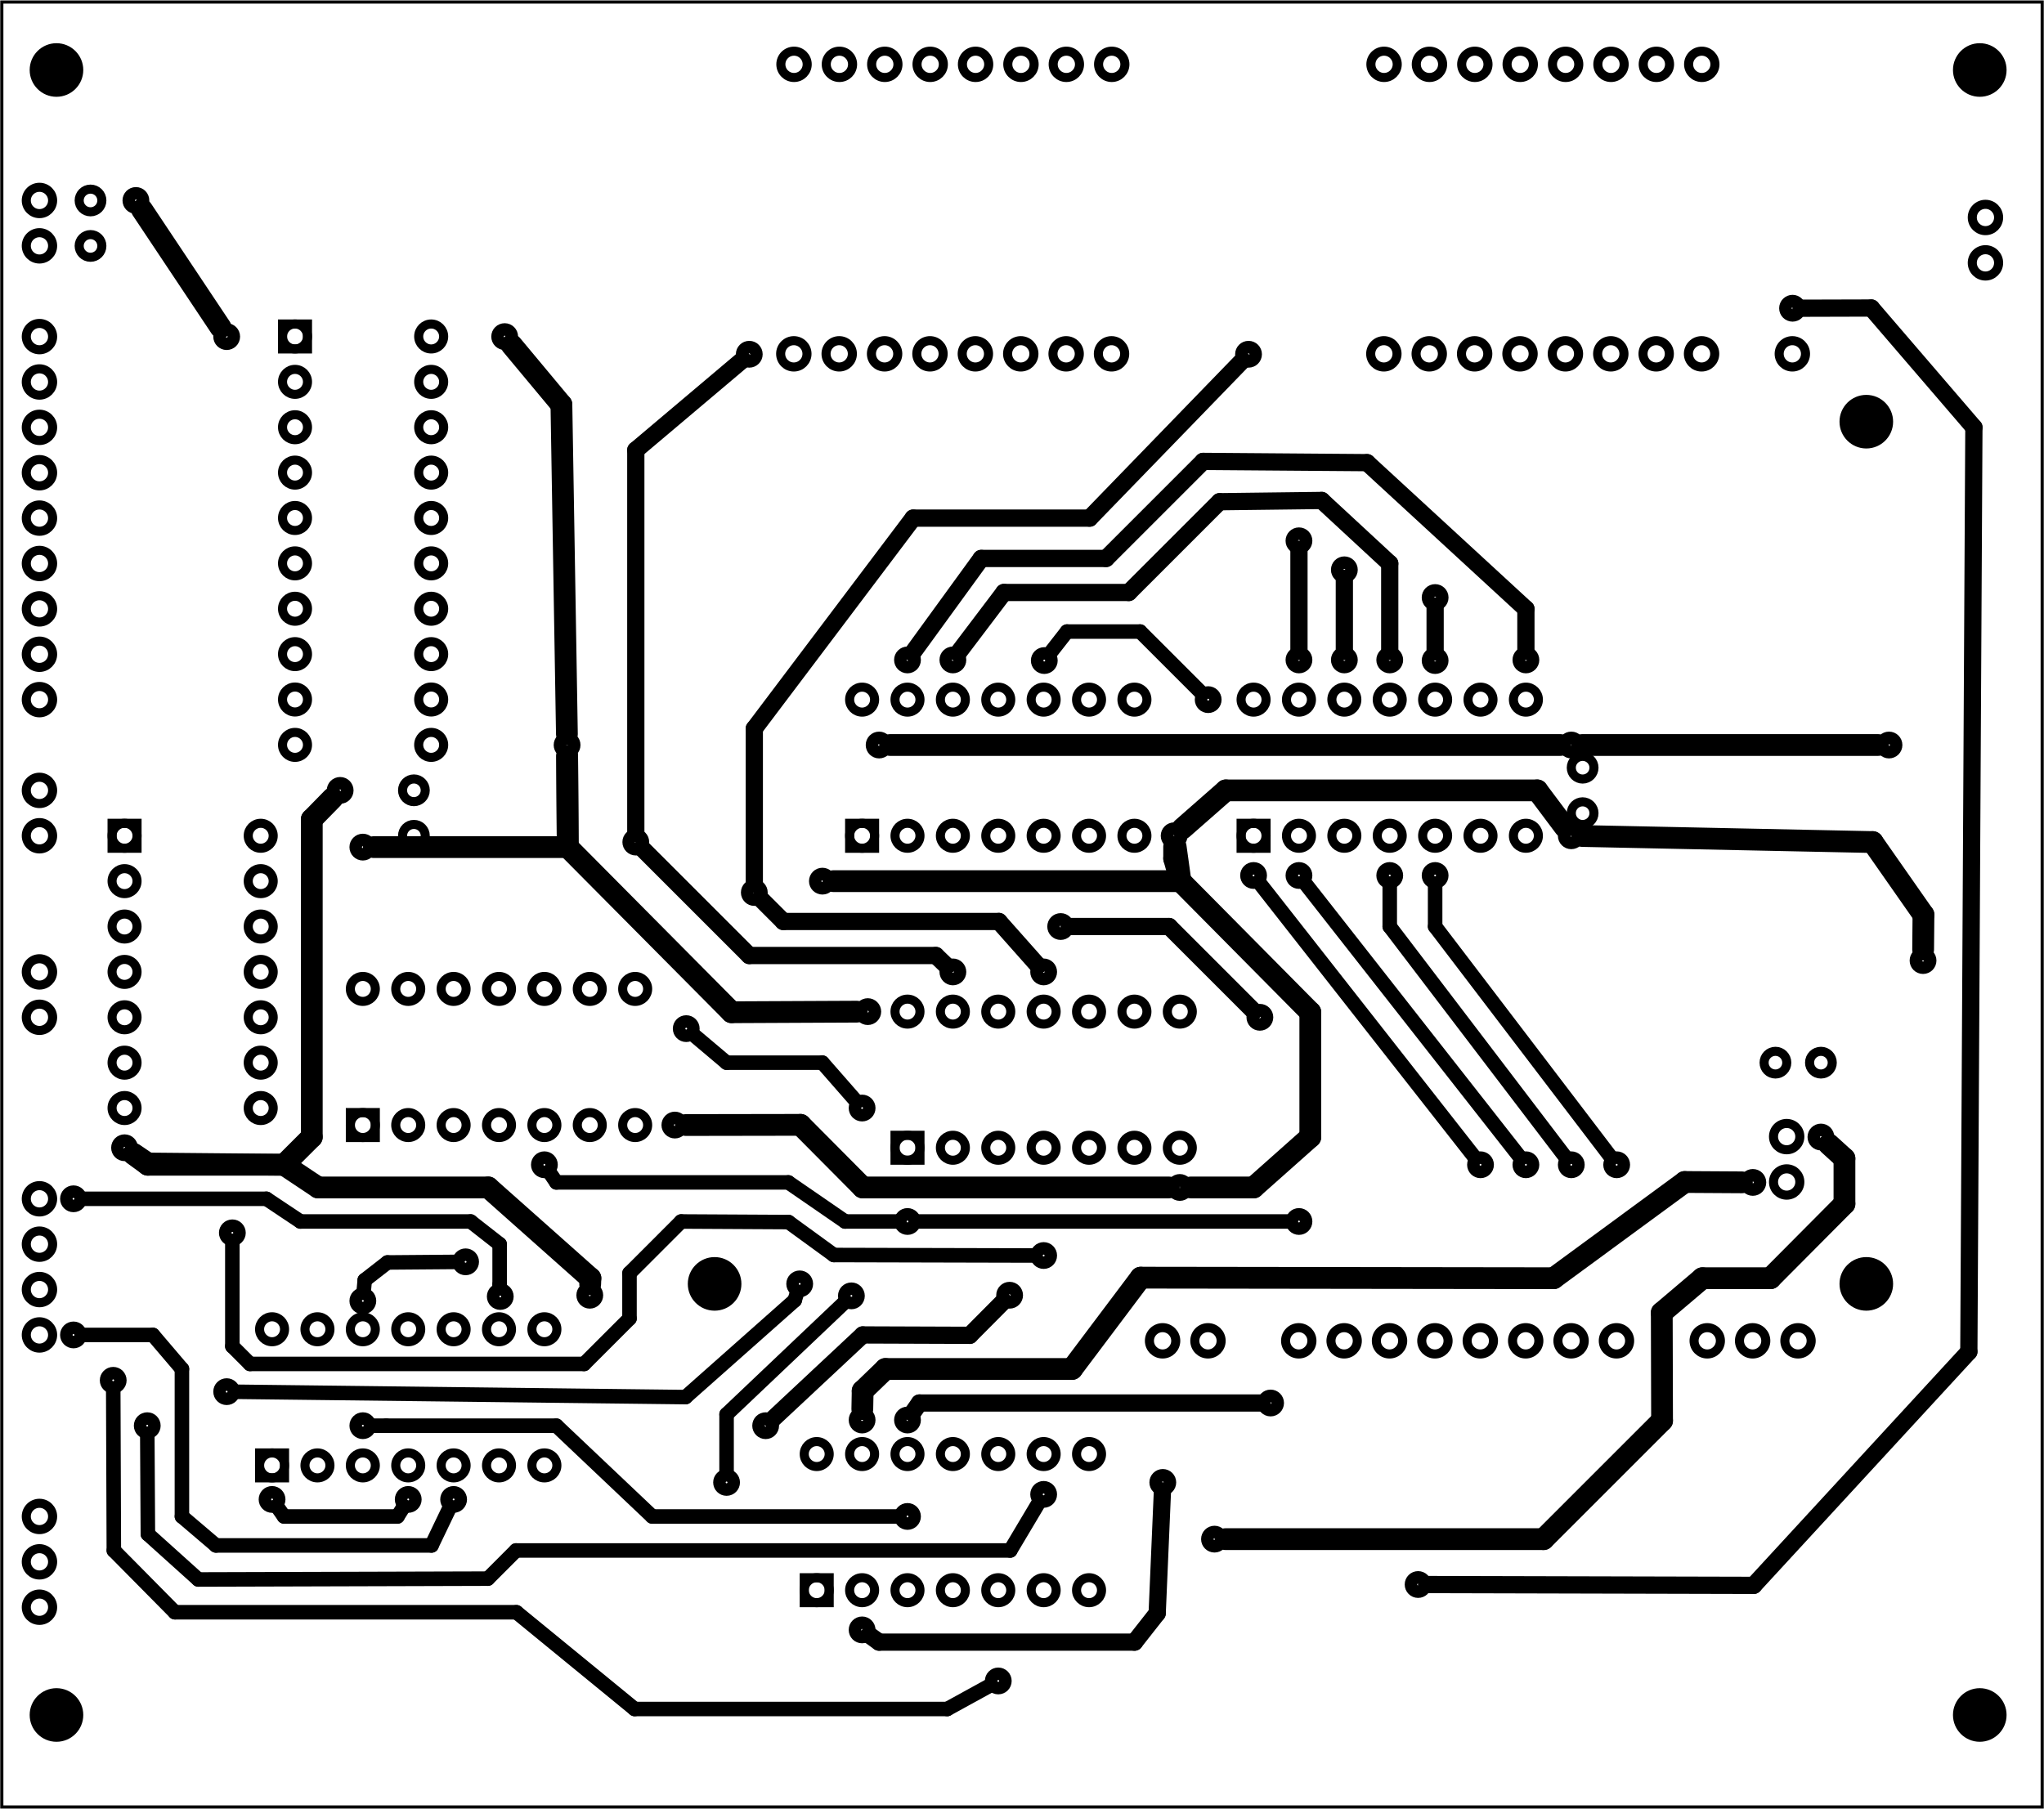 <?xml version='1.0' encoding='UTF-8' standalone='no'?>
<!-- Created with Fritzing (http://www.fritzing.org/) -->
<svg xmlns="http://www.w3.org/2000/svg" viewBox="0 0 324.247 286.957" x="0in" width="4.503in" xmlns:svg="http://www.w3.org/2000/svg" baseProfile="tiny" height="3.986in" version="1.2" y="0in" >
 <g partID="855751680">
  <g id="board" >
   <rect fill-opacity="0.5" width="323.671" x="0.288" stroke="black" stroke-width="0.5" id="boardoutline" height="286.381" fill="none" y="0.288" />
  </g>
 </g>
 <g partID="856127611">
  <g transform="translate(32.233,217.049)">
   <g id="copper1" >
    <circle cy="3.726" stroke-width="1.984" stroke="black" id="connector0pin" r="1.134" fill="none" cx="3.726" />
   </g>
  </g>
 </g>
 <g partID="856128171">
  <g transform="translate(123.133,199.949)">
   <g id="copper1" >
    <circle cy="3.726" stroke-width="1.984" stroke="black" id="connector0pin" r="1.134" fill="none" cx="3.726" />
   </g>
  </g>
 </g>
 <g partID="856139621">
  <g transform="translate(33.133,191.849)">
   <g id="copper1" >
    <circle cy="3.726" stroke-width="1.984" stroke="black" id="connector0pin" r="1.134" fill="none" cx="3.726" />
   </g>
  </g>
 </g>
 <g partID="856140491">
  <g transform="translate(161.833,195.449)">
   <g id="copper1" >
    <circle cy="3.726" stroke-width="1.984" stroke="black" id="connector0pin" r="1.134" fill="none" cx="3.726" />
   </g>
  </g>
 </g>
 <g partID="856141221">
  <g transform="translate(131.333,201.849)">
   <g id="copper1" >
    <circle cy="3.726" stroke-width="1.984" stroke="black" id="connector0pin" r="1.134" fill="none" cx="3.726" />
   </g>
  </g>
 </g>
 <g partID="856141421">
  <g transform="translate(111.533,231.449)">
   <g id="copper1" >
    <circle cy="3.726" stroke-width="1.984" stroke="black" id="connector0pin" r="1.134" fill="none" cx="3.726" />
   </g>
  </g>
 </g>
 <g partID="856141921">
  <g transform="translate(156.433,201.749)">
   <g id="copper1" >
    <circle cy="3.726" stroke-width="1.984" stroke="black" id="connector0pin" r="1.134" fill="none" cx="3.726" />
   </g>
  </g>
 </g>
 <g partID="856142121">
  <g transform="translate(117.733,222.449)">
   <g id="copper1" >
    <circle cy="3.726" stroke-width="1.984" stroke="black" id="connector0pin" r="1.134" fill="none" cx="3.726" />
   </g>
  </g>
 </g>
 <g partID="855961991">
  <g transform="translate(132.439,136.895)">
   <g transform="matrix(0,-1,1,0,0,0)">
    <g id="copper1" >
     <g id="copper0" >
      <rect width="3.96" x="2.34" stroke="black" stroke-width="1.44" id="square" height="3.96" fill="none" y="2.34" />
      <circle cy="4.32" stroke="black" stroke-width="1.44" id="connector0pin" r="1.98" fill="none" cx="4.32" />
      <circle cy="4.32" stroke="black" stroke-width="1.44" id="connector13pin" r="1.98" fill="none" cx="25.92" />
      <circle cy="11.52" stroke="black" stroke-width="1.44" id="connector1pin" r="1.98" fill="none" cx="4.32" />
      <circle cy="11.52" stroke="black" stroke-width="1.44" id="connector12pin" r="1.98" fill="none" cx="25.92" />
      <circle cy="18.72" stroke="black" stroke-width="1.44" id="connector2pin" r="1.98" fill="none" cx="4.32" />
      <circle cy="18.72" stroke="black" stroke-width="1.44" id="connector11pin" r="1.98" fill="none" cx="25.92" />
      <circle cy="25.92" stroke="black" stroke-width="1.44" id="connector3pin" r="1.98" fill="none" cx="4.32" />
      <circle cy="25.92" stroke="black" stroke-width="1.44" id="connector10pin" r="1.98" fill="none" cx="25.92" />
      <circle cy="33.12" stroke="black" stroke-width="1.44" id="connector4pin" r="1.98" fill="none" cx="4.32" />
      <circle cy="33.12" stroke="black" stroke-width="1.44" id="connector9pin" r="1.98" fill="none" cx="25.92" />
      <circle cy="40.32" stroke="black" stroke-width="1.44" id="connector5pin" r="1.98" fill="none" cx="4.32" />
      <circle cy="40.32" stroke="black" stroke-width="1.44" id="connector8pin" r="1.98" fill="none" cx="25.92" />
      <circle cy="47.52" stroke="black" stroke-width="1.44" id="connector6pin" r="1.98" fill="none" cx="4.32" />
      <circle cy="47.52" stroke="black" stroke-width="1.44" id="connector7pin" r="1.98" fill="none" cx="25.92" />
     </g>
    </g>
   </g>
  </g>
 </g>
 <g partID="855955431">
  <g transform="translate(194.539,136.895)">
   <g transform="matrix(0,-1,1,0,0,0)">
    <g id="copper1" >
     <g id="copper0" >
      <rect width="3.96" x="2.34" stroke="black" stroke-width="1.44" id="square" height="3.96" fill="none" y="2.34" />
      <circle cy="4.32" stroke="black" stroke-width="1.44" id="connector0pin" r="1.98" fill="none" cx="4.32" />
      <circle cy="4.32" stroke="black" stroke-width="1.44" id="connector13pin" r="1.98" fill="none" cx="25.92" />
      <circle cy="11.52" stroke="black" stroke-width="1.44" id="connector1pin" r="1.98" fill="none" cx="4.32" />
      <circle cy="11.52" stroke="black" stroke-width="1.44" id="connector12pin" r="1.98" fill="none" cx="25.92" />
      <circle cy="18.72" stroke="black" stroke-width="1.44" id="connector2pin" r="1.98" fill="none" cx="4.32" />
      <circle cy="18.72" stroke="black" stroke-width="1.44" id="connector11pin" r="1.98" fill="none" cx="25.92" />
      <circle cy="25.92" stroke="black" stroke-width="1.44" id="connector3pin" r="1.98" fill="none" cx="4.32" />
      <circle cy="25.92" stroke="black" stroke-width="1.44" id="connector10pin" r="1.98" fill="none" cx="25.92" />
      <circle cy="33.12" stroke="black" stroke-width="1.44" id="connector4pin" r="1.98" fill="none" cx="4.32" />
      <circle cy="33.12" stroke="black" stroke-width="1.44" id="connector9pin" r="1.98" fill="none" cx="25.92" />
      <circle cy="40.32" stroke="black" stroke-width="1.44" id="connector5pin" r="1.98" fill="none" cx="4.32" />
      <circle cy="40.32" stroke="black" stroke-width="1.44" id="connector8pin" r="1.98" fill="none" cx="25.92" />
      <circle cy="47.52" stroke="black" stroke-width="1.44" id="connector6pin" r="1.98" fill="none" cx="4.32" />
      <circle cy="47.52" stroke="black" stroke-width="1.44" id="connector7pin" r="1.98" fill="none" cx="25.92" />
     </g>
    </g>
   </g>
  </g>
 </g>
 <g partID="855955741">
  <g transform="translate(223.933,91.05)">
   <g id="copper1" >
    <circle cy="3.726" stroke-width="1.984" stroke="black" id="connector0pin" r="1.134" fill="none" cx="3.726" />
   </g>
  </g>
 </g>
 <g partID="855956011">
  <g transform="translate(223.933,101.05)">
   <g id="copper1" >
    <circle cy="3.726" stroke-width="1.984" stroke="black" id="connector0pin" r="1.134" fill="none" cx="3.726" />
   </g>
  </g>
 </g>
 <g partID="855956171">
  <g transform="translate(209.533,86.65)">
   <g id="copper1" >
    <circle cy="3.726" stroke-width="1.984" stroke="black" id="connector0pin" r="1.134" fill="none" cx="3.726" />
   </g>
  </g>
 </g>
 <g partID="855956441">
  <g transform="translate(209.533,100.95)">
   <g id="copper1" >
    <circle cy="3.726" stroke-width="1.984" stroke="black" id="connector0pin" r="1.134" fill="none" cx="3.726" />
   </g>
  </g>
 </g>
 <g partID="855956601">
  <g transform="translate(202.333,82.05)">
   <g id="copper1" >
    <circle cy="3.726" stroke-width="1.984" stroke="black" id="connector0pin" r="1.134" fill="none" cx="3.726" />
   </g>
  </g>
 </g>
 <g partID="855956871">
  <g transform="translate(202.333,100.95)">
   <g id="copper1" >
    <circle cy="3.726" stroke-width="1.984" stroke="black" id="connector0pin" r="1.134" fill="none" cx="3.726" />
   </g>
  </g>
 </g>
 <g partID="855957031">
  <g transform="translate(231.133,181.049)">
   <g id="copper1" >
    <circle cy="3.726" stroke-width="1.984" stroke="black" id="connector0pin" r="1.134" fill="none" cx="3.726" />
   </g>
  </g>
 </g>
 <g partID="855957411">
  <g transform="translate(195.133,135.15)">
   <g id="copper1" >
    <circle cy="3.726" stroke-width="1.984" stroke="black" id="connector0pin" r="1.134" fill="none" cx="3.726" />
   </g>
  </g>
 </g>
 <g partID="855957571">
  <g transform="translate(238.333,181.049)">
   <g id="copper1" >
    <circle cy="3.726" stroke-width="1.984" stroke="black" id="connector0pin" r="1.134" fill="none" cx="3.726" />
   </g>
  </g>
 </g>
 <g partID="855957951">
  <g transform="translate(202.333,135.15)">
   <g id="copper1" >
    <circle cy="3.726" stroke-width="1.984" stroke="black" id="connector0pin" r="1.134" fill="none" cx="3.726" />
   </g>
  </g>
 </g>
 <g partID="855958111">
  <g transform="translate(245.533,181.049)">
   <g id="copper1" >
    <circle cy="3.726" stroke-width="1.984" stroke="black" id="connector0pin" r="1.134" fill="none" cx="3.726" />
   </g>
  </g>
 </g>
 <g partID="855958491">
  <g transform="translate(216.733,135.15)">
   <g id="copper1" >
    <circle cy="3.726" stroke-width="1.984" stroke="black" id="connector0pin" r="1.134" fill="none" cx="3.726" />
   </g>
  </g>
 </g>
 <g partID="855958651">
  <g transform="translate(252.733,181.049)">
   <g id="copper1" >
    <circle cy="3.726" stroke-width="1.984" stroke="black" id="connector0pin" r="1.134" fill="none" cx="3.726" />
   </g>
  </g>
 </g>
 <g partID="855959031">
  <g transform="translate(223.933,135.15)">
   <g id="copper1" >
    <circle cy="3.726" stroke-width="1.984" stroke="black" id="connector0pin" r="1.134" fill="none" cx="3.726" />
   </g>
  </g>
 </g>
 <g partID="855959151">
  <g transform="translate(301.333,148.65)">
   <g id="copper1" >
    <circle cy="3.726" stroke-width="1.984" stroke="black" id="connector0pin" r="1.134" fill="none" cx="3.726" />
   </g>
  </g>
 </g>
 <g partID="855959841">
  <g transform="translate(245.533,128.85)">
   <g id="copper1" >
    <circle cy="3.726" stroke-width="1.984" stroke="black" id="connector0pin" r="1.134" fill="none" cx="3.726" />
   </g>
  </g>
 </g>
 <g partID="855960761">
  <g transform="translate(295.933,114.45)">
   <g id="copper1" >
    <circle cy="3.726" stroke-width="1.984" stroke="black" id="connector0pin" r="1.134" fill="none" cx="3.726" />
   </g>
  </g>
 </g>
 <g partID="855961451">
  <g transform="translate(245.533,114.45)">
   <g id="copper1" >
    <circle cy="3.726" stroke-width="1.984" stroke="black" id="connector0pin" r="1.134" fill="none" cx="3.726" />
   </g>
  </g>
 </g>
 <g partID="855962361">
  <g transform="translate(147.433,100.95)">
   <g id="copper1" >
    <circle cy="3.726" stroke-width="1.984" stroke="black" id="connector0pin" r="1.134" fill="none" cx="3.726" />
   </g>
  </g>
 </g>
 <g partID="855962481">
  <g transform="translate(216.733,100.95)">
   <g id="copper1" >
    <circle cy="3.726" stroke-width="1.984" stroke="black" id="connector0pin" r="1.134" fill="none" cx="3.726" />
   </g>
  </g>
 </g>
 <g partID="855962891">
  <g transform="translate(140.233,100.95)">
   <g id="copper1" >
    <circle cy="3.726" stroke-width="1.984" stroke="black" id="connector0pin" r="1.134" fill="none" cx="3.726" />
   </g>
  </g>
 </g>
 <g partID="855963011">
  <g transform="translate(238.333,100.95)">
   <g id="copper1" >
    <circle cy="3.726" stroke-width="1.984" stroke="black" id="connector0pin" r="1.134" fill="none" cx="3.726" />
   </g>
  </g>
 </g>
 <g partID="855965721">
  <g transform="translate(135.733,114.45)">
   <g id="copper1" >
    <circle cy="3.726" stroke-width="1.984" stroke="black" id="connector0pin" r="1.134" fill="none" cx="3.726" />
   </g>
  </g>
 </g>
 <g partID="855965941">
  <g transform="translate(182.533,128.85)">
   <g id="copper1" >
    <circle cy="3.726" stroke-width="1.984" stroke="black" id="connector0pin" r="1.134" fill="none" cx="3.726" />
   </g>
  </g>
 </g>
 <g partID="855968761">
  <g transform="translate(161.933,101.05)">
   <g id="copper1" >
    <circle cy="3.726" stroke-width="1.984" stroke="black" id="connector0pin" r="1.134" fill="none" cx="3.726" />
   </g>
  </g>
 </g>
 <g partID="855969031">
  <g transform="translate(187.933,107.25)">
   <g id="copper1" >
    <circle cy="3.726" stroke-width="1.984" stroke="black" id="connector0pin" r="1.134" fill="none" cx="3.726" />
   </g>
  </g>
 </g>
 <g partID="855974401">
  <g transform="translate(86.233,114.45)">
   <g id="copper1" >
    <circle cy="3.726" stroke-width="1.984" stroke="black" id="connector0pin" r="1.134" fill="none" cx="3.726" />
   </g>
  </g>
 </g>
 <g partID="855976481">
  <g transform="translate(126.733,136.05)">
   <g id="copper1" >
    <circle cy="3.726" stroke-width="1.984" stroke="black" id="connector0pin" r="1.134" fill="none" cx="3.726" />
   </g>
  </g>
 </g>
 <g partID="856049351">
  <g transform="translate(125.239,256.595)">
   <g transform="matrix(0,-1,1,0,0,0)">
    <g id="copper1" >
     <g id="copper0" >
      <rect width="3.96" x="2.34" stroke="black" stroke-width="1.44" id="square" height="3.96" fill="none" y="2.34" />
      <circle cy="4.32" stroke="black" stroke-width="1.44" id="connector0pin" r="1.98" fill="none" cx="4.32" />
      <circle cy="4.32" stroke="black" stroke-width="1.44" id="connector13pin" r="1.98" fill="none" cx="25.92" />
      <circle cy="11.52" stroke="black" stroke-width="1.44" id="connector1pin" r="1.98" fill="none" cx="4.32" />
      <circle cy="11.52" stroke="black" stroke-width="1.44" id="connector12pin" r="1.98" fill="none" cx="25.92" />
      <circle cy="18.72" stroke="black" stroke-width="1.44" id="connector2pin" r="1.98" fill="none" cx="4.32" />
      <circle cy="18.72" stroke="black" stroke-width="1.44" id="connector11pin" r="1.98" fill="none" cx="25.92" />
      <circle cy="25.92" stroke="black" stroke-width="1.44" id="connector3pin" r="1.98" fill="none" cx="4.32" />
      <circle cy="25.92" stroke="black" stroke-width="1.44" id="connector10pin" r="1.98" fill="none" cx="25.92" />
      <circle cy="33.12" stroke="black" stroke-width="1.44" id="connector4pin" r="1.98" fill="none" cx="4.32" />
      <circle cy="33.12" stroke="black" stroke-width="1.44" id="connector9pin" r="1.98" fill="none" cx="25.92" />
      <circle cy="40.32" stroke="black" stroke-width="1.44" id="connector5pin" r="1.98" fill="none" cx="4.32" />
      <circle cy="40.32" stroke="black" stroke-width="1.44" id="connector8pin" r="1.98" fill="none" cx="25.92" />
      <circle cy="47.52" stroke="black" stroke-width="1.44" id="connector6pin" r="1.98" fill="none" cx="4.32" />
      <circle cy="47.52" stroke="black" stroke-width="1.44" id="connector7pin" r="1.98" fill="none" cx="25.92" />
     </g>
    </g>
   </g>
  </g>
 </g>
 <g partID="856030841">
  <g transform="translate(38.839,236.795)">
   <g transform="matrix(0,-1,1,0,0,0)">
    <g id="copper1" >
     <g id="copper0" >
      <rect width="3.96" x="2.34" stroke="black" stroke-width="1.44" id="square" height="3.96" fill="none" y="2.34" />
      <circle cy="4.32" stroke="black" stroke-width="1.44" id="connector0pin" r="1.98" fill="none" cx="4.32" />
      <circle cy="4.32" stroke="black" stroke-width="1.44" id="connector13pin" r="1.98" fill="none" cx="25.92" />
      <circle cy="11.52" stroke="black" stroke-width="1.44" id="connector1pin" r="1.98" fill="none" cx="4.32" />
      <circle cy="11.52" stroke="black" stroke-width="1.44" id="connector12pin" r="1.98" fill="none" cx="25.92" />
      <circle cy="18.72" stroke="black" stroke-width="1.44" id="connector2pin" r="1.98" fill="none" cx="4.32" />
      <circle cy="18.72" stroke="black" stroke-width="1.44" id="connector11pin" r="1.98" fill="none" cx="25.92" />
      <circle cy="25.92" stroke="black" stroke-width="1.44" id="connector3pin" r="1.98" fill="none" cx="4.32" />
      <circle cy="25.92" stroke="black" stroke-width="1.44" id="connector10pin" r="1.98" fill="none" cx="25.92" />
      <circle cy="33.12" stroke="black" stroke-width="1.44" id="connector4pin" r="1.98" fill="none" cx="4.32" />
      <circle cy="33.12" stroke="black" stroke-width="1.44" id="connector9pin" r="1.98" fill="none" cx="25.92" />
      <circle cy="40.32" stroke="black" stroke-width="1.44" id="connector5pin" r="1.98" fill="none" cx="4.32" />
      <circle cy="40.32" stroke="black" stroke-width="1.44" id="connector8pin" r="1.98" fill="none" cx="25.92" />
      <circle cy="47.52" stroke="black" stroke-width="1.44" id="connector6pin" r="1.98" fill="none" cx="4.32" />
      <circle cy="47.52" stroke="black" stroke-width="1.44" id="connector7pin" r="1.98" fill="none" cx="25.92" />
     </g>
    </g>
   </g>
  </g>
 </g>
 <g partID="856019601">
  <g transform="translate(15.439,128.255)">
   <g id="copper1" >
    <g id="copper0" >
     <rect width="3.96" x="2.34" stroke="black" stroke-width="1.44" id="square" height="3.96" fill="none" y="2.34" />
     <circle cy="4.32" stroke="black" stroke-width="1.44" id="connector0pin" r="1.98" fill="none" cx="4.32" />
     <circle cy="4.32" stroke="black" stroke-width="1.44" id="connector13pin" r="1.98" fill="none" cx="25.92" />
     <circle cy="11.52" stroke="black" stroke-width="1.44" id="connector1pin" r="1.98" fill="none" cx="4.32" />
     <circle cy="11.52" stroke="black" stroke-width="1.44" id="connector12pin" r="1.98" fill="none" cx="25.92" />
     <circle cy="18.72" stroke="black" stroke-width="1.44" id="connector2pin" r="1.98" fill="none" cx="4.32" />
     <circle cy="18.72" stroke="black" stroke-width="1.44" id="connector11pin" r="1.98" fill="none" cx="25.92" />
     <circle cy="25.92" stroke="black" stroke-width="1.44" id="connector3pin" r="1.98" fill="none" cx="4.32" />
     <circle cy="25.92" stroke="black" stroke-width="1.44" id="connector10pin" r="1.98" fill="none" cx="25.92" />
     <circle cy="33.12" stroke="black" stroke-width="1.44" id="connector4pin" r="1.98" fill="none" cx="4.32" />
     <circle cy="33.12" stroke="black" stroke-width="1.44" id="connector9pin" r="1.98" fill="none" cx="25.92" />
     <circle cy="40.32" stroke="black" stroke-width="1.44" id="connector5pin" r="1.98" fill="none" cx="4.32" />
     <circle cy="40.32" stroke="black" stroke-width="1.44" id="connector8pin" r="1.98" fill="none" cx="25.92" />
     <circle cy="47.52" stroke="black" stroke-width="1.44" id="connector6pin" r="1.98" fill="none" cx="4.32" />
     <circle cy="47.52" stroke="black" stroke-width="1.44" id="connector7pin" r="1.98" fill="none" cx="25.92" />
    </g>
   </g>
  </g>
 </g>
 <g partID="855979311">
  <g transform="translate(139.639,186.395)">
   <g transform="matrix(0,-1,1,0,0,0)">
    <g id="copper1" >
     <g id="copper0" >
      <rect width="3.96" x="2.34" stroke="black" stroke-width="1.44" id="square" height="3.96" fill="none" y="2.34" />
      <circle cy="4.32" stroke="black" stroke-width="1.44" id="connector0pin" r="1.98" fill="none" cx="4.32" />
      <circle cy="4.32" stroke="black" stroke-width="1.44" id="connector13pin" r="1.98" fill="none" cx="25.92" />
      <circle cy="11.52" stroke="black" stroke-width="1.44" id="connector1pin" r="1.98" fill="none" cx="4.32" />
      <circle cy="11.52" stroke="black" stroke-width="1.44" id="connector12pin" r="1.98" fill="none" cx="25.92" />
      <circle cy="18.72" stroke="black" stroke-width="1.44" id="connector2pin" r="1.98" fill="none" cx="4.32" />
      <circle cy="18.72" stroke="black" stroke-width="1.44" id="connector11pin" r="1.98" fill="none" cx="25.92" />
      <circle cy="25.92" stroke="black" stroke-width="1.44" id="connector3pin" r="1.98" fill="none" cx="4.32" />
      <circle cy="25.92" stroke="black" stroke-width="1.44" id="connector10pin" r="1.98" fill="none" cx="25.92" />
      <circle cy="33.12" stroke="black" stroke-width="1.44" id="connector4pin" r="1.98" fill="none" cx="4.32" />
      <circle cy="33.12" stroke="black" stroke-width="1.44" id="connector9pin" r="1.98" fill="none" cx="25.92" />
      <circle cy="40.32" stroke="black" stroke-width="1.44" id="connector5pin" r="1.98" fill="none" cx="4.32" />
      <circle cy="40.32" stroke="black" stroke-width="1.44" id="connector8pin" r="1.98" fill="none" cx="25.92" />
      <circle cy="47.52" stroke="black" stroke-width="1.44" id="connector6pin" r="1.98" fill="none" cx="4.32" />
      <circle cy="47.52" stroke="black" stroke-width="1.44" id="connector7pin" r="1.98" fill="none" cx="25.92" />
     </g>
    </g>
   </g>
  </g>
 </g>
 <g partID="855979291">
  <g transform="translate(53.239,182.795)">
   <g transform="matrix(0,-1,1,0,0,0)">
    <g id="copper1" >
     <g id="copper0" >
      <rect width="3.96" x="2.34" stroke="black" stroke-width="1.44" id="square" height="3.96" fill="none" y="2.34" />
      <circle cy="4.32" stroke="black" stroke-width="1.44" id="connector0pin" r="1.98" fill="none" cx="4.32" />
      <circle cy="4.32" stroke="black" stroke-width="1.44" id="connector13pin" r="1.98" fill="none" cx="25.92" />
      <circle cy="11.52" stroke="black" stroke-width="1.44" id="connector1pin" r="1.98" fill="none" cx="4.32" />
      <circle cy="11.52" stroke="black" stroke-width="1.44" id="connector12pin" r="1.98" fill="none" cx="25.92" />
      <circle cy="18.72" stroke="black" stroke-width="1.44" id="connector2pin" r="1.98" fill="none" cx="4.32" />
      <circle cy="18.72" stroke="black" stroke-width="1.44" id="connector11pin" r="1.98" fill="none" cx="25.92" />
      <circle cy="25.92" stroke="black" stroke-width="1.44" id="connector3pin" r="1.98" fill="none" cx="4.32" />
      <circle cy="25.92" stroke="black" stroke-width="1.44" id="connector10pin" r="1.98" fill="none" cx="25.92" />
      <circle cy="33.12" stroke="black" stroke-width="1.44" id="connector4pin" r="1.98" fill="none" cx="4.32" />
      <circle cy="33.12" stroke="black" stroke-width="1.44" id="connector9pin" r="1.98" fill="none" cx="25.92" />
      <circle cy="40.32" stroke="black" stroke-width="1.44" id="connector5pin" r="1.98" fill="none" cx="4.32" />
      <circle cy="40.32" stroke="black" stroke-width="1.44" id="connector8pin" r="1.98" fill="none" cx="25.92" />
      <circle cy="47.52" stroke="black" stroke-width="1.44" id="connector6pin" r="1.98" fill="none" cx="4.32" />
      <circle cy="47.52" stroke="black" stroke-width="1.44" id="connector7pin" r="1.98" fill="none" cx="25.92" />
     </g>
    </g>
   </g>
  </g>
 </g>
 <g partID="855980321">
  <g transform="translate(161.833,150.45)">
   <g id="copper1" >
    <circle cy="3.726" stroke-width="1.984" stroke="black" id="connector0pin" r="1.134" fill="none" cx="3.726" />
   </g>
  </g>
 </g>
 <g partID="855981981">
  <g transform="translate(147.433,150.45)">
   <g id="copper1" >
    <circle cy="3.726" stroke-width="1.984" stroke="black" id="connector0pin" r="1.134" fill="none" cx="3.726" />
   </g>
  </g>
 </g>
 <g partID="855982191">
  <g transform="translate(115.133,52.45)">
   <g id="copper1" >
    <circle cy="3.726" stroke-width="1.984" stroke="black" id="connector0pin" r="1.134" fill="none" cx="3.726" />
   </g>
  </g>
 </g>
 <g partID="855982481">
  <g transform="translate(194.333,52.45)">
   <g id="copper1" >
    <circle cy="3.726" stroke-width="1.984" stroke="black" id="connector0pin" r="1.134" fill="none" cx="3.726" />
   </g>
  </g>
 </g>
 <g partID="855982881">
  <g transform="translate(97.133,129.85)">
   <g id="copper1" >
    <circle cy="3.726" stroke-width="1.984" stroke="black" id="connector0pin" r="1.134" fill="none" cx="3.726" />
   </g>
  </g>
 </g>
 <g partID="855983431">
  <g transform="translate(115.933,137.85)">
   <g id="copper1" >
    <circle cy="3.726" stroke-width="1.984" stroke="black" id="connector0pin" r="1.134" fill="none" cx="3.726" />
   </g>
  </g>
 </g>
 <g partID="855988391">
  <g transform="translate(82.633,181.049)">
   <g id="copper1" >
    <circle cy="3.726" stroke-width="1.984" stroke="black" id="connector0pin" r="1.134" fill="none" cx="3.726" />
   </g>
  </g>
 </g>
 <g partID="855989381">
  <g transform="translate(133.033,172.049)">
   <g id="copper1" >
    <circle cy="3.726" stroke-width="1.984" stroke="black" id="connector0pin" r="1.134" fill="none" cx="3.726" />
   </g>
  </g>
 </g>
 <g partID="855989441">
  <g transform="translate(105.133,159.45)">
   <g id="copper1" >
    <circle cy="3.726" stroke-width="1.984" stroke="black" id="connector0pin" r="1.134" fill="none" cx="3.726" />
   </g>
  </g>
 </g>
 <g partID="855990111">
  <g transform="translate(202.333,190.049)">
   <g id="copper1" >
    <circle cy="3.726" stroke-width="1.984" stroke="black" id="connector0pin" r="1.134" fill="none" cx="3.726" />
   </g>
  </g>
 </g>
 <g partID="855992161">
  <g transform="translate(140.233,190.049)">
   <g id="copper1" >
    <circle cy="3.726" stroke-width="1.984" stroke="black" id="connector0pin" r="1.134" fill="none" cx="3.726" />
   </g>
  </g>
 </g>
 <g partID="855992841">
  <g transform="translate(164.533,143.25)">
   <g id="copper1" >
    <circle cy="3.726" stroke-width="1.984" stroke="black" id="connector0pin" r="1.134" fill="none" cx="3.726" />
   </g>
  </g>
 </g>
 <g partID="855993041">
  <g transform="translate(196.133,157.65)">
   <g id="copper1" >
    <circle cy="3.726" stroke-width="1.984" stroke="black" id="connector0pin" r="1.134" fill="none" cx="3.726" />
   </g>
  </g>
 </g>
 <g partID="855994611">
  <g transform="translate(53.833,130.65)">
   <g id="copper1" >
    <circle cy="3.726" stroke-width="1.984" stroke="black" id="connector0pin" r="1.134" fill="none" cx="3.726" />
   </g>
  </g>
 </g>
 <g partID="855996301">
  <g transform="translate(133.933,156.75)">
   <g id="copper1" >
    <circle cy="3.726" stroke-width="1.984" stroke="black" id="connector0pin" r="1.134" fill="none" cx="3.726" />
   </g>
  </g>
 </g>
 <g partID="855997801">
  <g transform="translate(103.333,174.749)">
   <g id="copper1" >
    <circle cy="3.726" stroke-width="1.984" stroke="black" id="connector0pin" r="1.134" fill="none" cx="3.726" />
   </g>
  </g>
 </g>
 <g partID="855998261">
  <g transform="translate(183.433,184.649)">
   <g id="copper1" >
    <circle cy="3.726" stroke-width="1.984" stroke="black" id="connector0pin" r="1.134" fill="none" cx="3.726" />
   </g>
  </g>
 </g>
 <g partID="856020961">
  <g transform="translate(68.539,122.482)">
   <g transform="matrix(0,1,-1,0,0,0)">
    <g id="copper1" >
     <circle cy="2.88" stroke="black" stroke-width="1.44" id="connector0pin" r="1.8" fill="none" cx="2.88" />
     <circle cy="2.88" stroke="black" stroke-width="1.44" id="connector1pin" r="1.8" fill="none" cx="10.093" />
    </g>
   </g>
  </g>
 </g>
 <g partID="856027081">
  <g transform="translate(50.233,121.65)">
   <g id="copper1" >
    <circle cy="3.726" stroke-width="1.984" stroke="black" id="connector0pin" r="1.134" fill="none" cx="3.726" />
   </g>
  </g>
 </g>
 <g partID="856029641">
  <g transform="translate(16.033,178.349)">
   <g id="copper1" >
    <circle cy="3.726" stroke-width="1.984" stroke="black" id="connector0pin" r="1.134" fill="none" cx="3.726" />
   </g>
  </g>
 </g>
 <g partID="856065681">
  <g transform="translate(1.219,235.535)">
   <g id="copper1" >
    <g id="copper0" >
     <circle cy="5.04" stroke="black" stroke-width="1.44" id="connector0pin" r="2.088" fill="none" cx="5.04" />
     <circle cy="12.24" stroke="black" stroke-width="1.44" id="connector1pin" r="2.088" fill="none" cx="5.04" />
     <circle cy="19.44" stroke="black" stroke-width="1.44" id="connector2pin" r="2.088" fill="none" cx="5.04" />
    </g>
   </g>
  </g>
 </g>
 <g partID="856064651">
  <g transform="translate(1.219,120.335)">
   <g id="copper1" >
    <g id="copper0" >
     <circle cy="5.04" stroke="black" stroke-width="1.44" id="connector0pin" r="2.088" fill="none" cx="5.04" />
     <circle cy="12.24" stroke="black" stroke-width="1.44" id="connector1pin" r="2.088" fill="none" cx="5.04" />
    </g>
   </g>
  </g>
 </g>
 <g partID="856048431">
  <g transform="translate(1.219,199.535)">
   <g id="copper1" >
    <g id="copper0" >
     <circle cy="5.04" stroke="black" stroke-width="1.44" id="connector0pin" r="2.088" fill="none" cx="5.04" />
     <circle cy="12.24" stroke="black" stroke-width="1.44" id="connector1pin" r="2.088" fill="none" cx="5.04" />
    </g>
   </g>
  </g>
 </g>
 <g partID="856042681">
  <g transform="translate(1.219,185.135)">
   <g id="copper1" >
    <g id="copper0" >
     <circle cy="5.04" stroke="black" stroke-width="1.44" id="connector0pin" r="2.088" fill="none" cx="5.04" />
     <circle cy="12.24" stroke="black" stroke-width="1.44" id="connector1pin" r="2.088" fill="none" cx="5.04" />
    </g>
   </g>
  </g>
 </g>
 <g partID="856030671">
  <g transform="translate(1.219,149.135)">
   <g id="copper1" >
    <g id="copper0" >
     <circle cy="5.04" stroke="black" stroke-width="1.44" id="connector0pin" r="2.088" fill="none" cx="5.04" />
     <circle cy="12.24" stroke="black" stroke-width="1.44" id="connector1pin" r="2.088" fill="none" cx="5.04" />
    </g>
   </g>
  </g>
 </g>
 <g partID="856036161">
  <g transform="translate(70.133,196.449)">
   <g id="copper1" >
    <circle cy="3.726" stroke-width="1.984" stroke="black" id="connector0pin" r="1.134" fill="none" cx="3.726" />
   </g>
  </g>
 </g>
 <g partID="856036781">
  <g transform="translate(53.833,202.649)">
   <g id="copper1" >
    <circle cy="3.726" stroke-width="1.984" stroke="black" id="connector0pin" r="1.134" fill="none" cx="3.726" />
   </g>
  </g>
 </g>
 <g partID="856047171">
  <g transform="translate(39.433,234.149)">
   <g id="copper1" >
    <circle cy="3.726" stroke-width="1.984" stroke="black" id="connector0pin" r="1.134" fill="none" cx="3.726" />
   </g>
  </g>
 </g>
 <g partID="856047791">
  <g transform="translate(61.033,234.149)">
   <g id="copper1" >
    <circle cy="3.726" stroke-width="1.984" stroke="black" id="connector0pin" r="1.134" fill="none" cx="3.726" />
   </g>
  </g>
 </g>
 <g partID="856048591">
  <g transform="translate(68.233,234.149)">
   <g id="copper1" >
    <circle cy="3.726" stroke-width="1.984" stroke="black" id="connector0pin" r="1.134" fill="none" cx="3.726" />
   </g>
  </g>
 </g>
 <g partID="856049051">
  <g transform="translate(7.933,208.049)">
   <g id="copper1" >
    <circle cy="3.726" stroke-width="1.984" stroke="black" id="connector0pin" r="1.134" fill="none" cx="3.726" />
   </g>
  </g>
 </g>
 <g partID="856049171">
  <g transform="translate(7.933,186.449)">
   <g id="copper1" >
    <circle cy="3.726" stroke-width="1.984" stroke="black" id="connector0pin" r="1.134" fill="none" cx="3.726" />
   </g>
  </g>
 </g>
 <g partID="856049291">
  <g transform="translate(75.633,201.949)">
   <g id="copper1" >
    <circle cy="3.726" stroke-width="1.984" stroke="black" id="connector0pin" r="1.134" fill="none" cx="3.726" />
   </g>
  </g>
 </g>
 <g partID="856054991">
  <g transform="translate(53.833,222.449)">
   <g id="copper1" >
    <circle cy="3.726" stroke-width="1.984" stroke="black" id="connector0pin" r="1.134" fill="none" cx="3.726" />
   </g>
  </g>
 </g>
 <g partID="856055611">
  <g transform="translate(140.233,236.849)">
   <g id="copper1" >
    <circle cy="3.726" stroke-width="1.984" stroke="black" id="connector0pin" r="1.134" fill="none" cx="3.726" />
   </g>
  </g>
 </g>
 <g partID="856056681">
  <g transform="translate(180.733,231.449)">
   <g id="copper1" >
    <circle cy="3.726" stroke-width="1.984" stroke="black" id="connector0pin" r="1.134" fill="none" cx="3.726" />
   </g>
  </g>
 </g>
 <g partID="856056741">
  <g transform="translate(133.033,254.849)">
   <g id="copper1" >
    <circle cy="3.726" stroke-width="1.984" stroke="black" id="connector0pin" r="1.134" fill="none" cx="3.726" />
   </g>
  </g>
 </g>
 <g partID="856057431">
  <g transform="translate(19.633,222.449)">
   <g id="copper1" >
    <circle cy="3.726" stroke-width="1.984" stroke="black" id="connector0pin" r="1.134" fill="none" cx="3.726" />
   </g>
  </g>
 </g>
 <g partID="856057981">
  <g transform="translate(14.233,215.249)">
   <g id="copper1" >
    <circle cy="3.726" stroke-width="1.984" stroke="black" id="connector0pin" r="1.134" fill="none" cx="3.726" />
   </g>
  </g>
 </g>
 <g partID="856060141">
  <g transform="translate(140.233,221.549)">
   <g id="copper1" >
    <circle cy="3.726" stroke-width="1.984" stroke="black" id="connector0pin" r="1.134" fill="none" cx="3.726" />
   </g>
  </g>
 </g>
 <g partID="856060941">
  <g transform="translate(197.833,218.849)">
   <g id="copper1" >
    <circle cy="3.726" stroke-width="1.984" stroke="black" id="connector0pin" r="1.134" fill="none" cx="3.726" />
   </g>
  </g>
 </g>
 <g partID="856063701">
  <g transform="translate(161.833,233.349)">
   <g id="copper1" >
    <circle cy="3.726" stroke-width="1.984" stroke="black" id="connector0pin" r="1.134" fill="none" cx="3.726" />
   </g>
  </g>
 </g>
 <g partID="856063961">
  <g transform="translate(154.633,262.949)">
   <g id="copper1" >
    <circle cy="3.726" stroke-width="1.984" stroke="black" id="connector0pin" r="1.134" fill="none" cx="3.726" />
   </g>
  </g>
 </g>
 <g partID="856069091">
  <g transform="translate(133.033,221.549)">
   <g id="copper1" >
    <circle cy="3.726" stroke-width="1.984" stroke="black" id="connector0pin" r="1.134" fill="none" cx="3.726" />
   </g>
  </g>
 </g>
 <g partID="856072631">
  <g transform="translate(274.333,183.849)">
   <g id="copper1" >
    <circle cy="3.726" stroke-width="1.984" stroke="black" id="connector0pin" r="1.134" fill="none" cx="3.726" />
   </g>
  </g>
 </g>
 <g partID="856079761">
  <g transform="translate(89.833,201.749)">
   <g id="copper1" >
    <circle cy="3.726" stroke-width="1.984" stroke="black" id="connector0pin" r="1.134" fill="none" cx="3.726" />
   </g>
  </g>
 </g>
 <g partID="856086081">
  <g transform="translate(188.933,240.449)">
   <g id="copper1" >
    <circle cy="3.726" stroke-width="1.984" stroke="black" id="connector0pin" r="1.134" fill="none" cx="3.726" />
   </g>
  </g>
 </g>
 <g partID="856087031">
  <g transform="translate(221.233,247.649)">
   <g id="copper1" >
    <circle cy="3.726" stroke-width="1.984" stroke="black" id="connector0pin" r="1.134" fill="none" cx="3.726" />
   </g>
  </g>
 </g>
 <g partID="856087461">
  <g transform="translate(280.633,45.15)">
   <g id="copper1" >
    <circle cy="3.726" stroke-width="1.984" stroke="black" id="connector0pin" r="1.134" fill="none" cx="3.726" />
   </g>
  </g>
 </g>
 <g partID="856098941">
  <g transform="translate(76.333,49.65)">
   <g id="copper1" >
    <circle cy="3.726" stroke-width="1.984" stroke="black" id="connector0pin" r="1.134" fill="none" cx="3.726" />
   </g>
  </g>
 </g>
 <g partID="856099621">
  <g transform="translate(32.233,49.65)">
   <g id="copper1" >
    <circle cy="3.726" stroke-width="1.984" stroke="black" id="connector0pin" r="1.134" fill="none" cx="3.726" />
   </g>
  </g>
 </g>
 <g partID="856105721">
  <g transform="translate(285.133,176.649)">
   <g id="copper1" >
    <circle cy="3.726" stroke-width="1.984" stroke="black" id="connector0pin" r="1.134" fill="none" cx="3.726" />
   </g>
  </g>
 </g>
 <g partID="855902891">
  <g transform="translate(308.207,5.223)">
   <g id="copper1" >
    <circle cy="5.852" stroke-width="0" stroke="black" id="nonconn0" r="4.252" fill="black" cx="5.852" />
   </g>
  </g>
 </g>
 <g partID="855902881">
  <g transform="translate(3.107,5.223)">
   <g id="copper1" >
    <circle cy="5.852" stroke-width="0" stroke="black" id="nonconn0" r="4.252" fill="black" cx="5.852" />
   </g>
  </g>
 </g>
 <g partID="855902861">
  <g transform="translate(308.207,266.223)">
   <g id="copper1" >
    <circle cy="5.852" stroke-width="0" stroke="black" id="nonconn0" r="4.252" fill="black" cx="5.852" />
   </g>
  </g>
 </g>
 <g partID="855809011">
  <g transform="translate(3.107,266.223)">
   <g id="copper1" >
    <circle cy="5.852" stroke-width="0" stroke="black" id="nonconn0" r="4.252" fill="black" cx="5.852" />
   </g>
  </g>
 </g>
 <g partID="855817791">
  <g transform="translate(17.833,28.05)">
   <g id="copper1" >
    <circle cy="3.726" stroke-width="1.984" stroke="black" id="connector0pin" r="1.134" fill="none" cx="3.726" />
   </g>
  </g>
 </g>
 <g partID="855903001">
  <g transform="translate(11.479,41.869)">
   <g transform="matrix(0,-1,1,0,0,0)">
    <g id="copper1" >
     <circle cy="2.88" stroke="black" stroke-width="1.44" id="connector0pin" r="1.8" fill="none" cx="2.88" />
     <circle cy="2.88" stroke="black" stroke-width="1.44" id="connector1pin" r="1.8" fill="none" cx="10.093" />
    </g>
   </g>
  </g>
 </g>
 <g partID="855907021">
  <g transform="translate(309.919,29.435)">
   <g id="copper1" >
    <g id="copper0" >
     <circle cy="5.04" stroke="black" stroke-width="1.44" id="connector0pin" r="2.088" fill="none" cx="5.04" />
     <circle cy="12.24" stroke="black" stroke-width="1.44" id="connector1pin" r="2.088" fill="none" cx="5.04" />
    </g>
   </g>
  </g>
 </g>
 <g partID="855961591">
  <g transform="translate(248.179,131.869)">
   <g transform="matrix(0,-1,1,0,0,0)">
    <g id="copper1" >
     <circle cy="2.88" stroke="black" stroke-width="1.44" id="connector0pin" r="1.8" fill="none" cx="2.88" />
     <circle cy="2.88" stroke="black" stroke-width="1.44" id="connector1pin" r="1.8" fill="none" cx="10.093" />
    </g>
   </g>
  </g>
 </g>
 <g partID="855751711">
  <g transform="translate(278.765,165.695)">
   <g transform="matrix(1,0,0,1,0,0)">
    <g id="copper1" >
     <circle cy="2.88" stroke="black" stroke-width="1.44" id="connector0pin" r="1.8" fill="none" cx="2.88" />
     <circle cy="2.88" stroke="black" stroke-width="1.44" id="connector1pin" r="1.8" fill="none" cx="10.093" />
    </g>
   </g>
  </g>
 </g>
 <g partID="855777561">
  <g transform="translate(42.479,49.035)">
   <g id="copper1" >
    <g id="copper0" >
     <rect width="3.96" x="2.34" stroke="black" stroke-width="1.44" id="square" height="3.96" fill="none" y="2.34" />
     <circle cy="4.32" stroke="black" stroke-width="1.44" id="connector0pin" r="1.98" fill="none" cx="4.32" />
     <circle cy="4.32" stroke="black" stroke-width="1.44" id="connector19pin" r="1.98" fill="none" cx="25.92" />
     <circle cy="11.52" stroke="black" stroke-width="1.44" id="connector1pin" r="1.98" fill="none" cx="4.32" />
     <circle cy="11.52" stroke="black" stroke-width="1.44" id="connector18pin" r="1.98" fill="none" cx="25.92" />
     <circle cy="18.72" stroke="black" stroke-width="1.44" id="connector2pin" r="1.98" fill="none" cx="4.32" />
     <circle cy="18.72" stroke="black" stroke-width="1.44" id="connector17pin" r="1.98" fill="none" cx="25.92" />
     <circle cy="25.92" stroke="black" stroke-width="1.44" id="connector3pin" r="1.98" fill="none" cx="4.32" />
     <circle cy="25.92" stroke="black" stroke-width="1.44" id="connector16pin" r="1.98" fill="none" cx="25.92" />
     <circle cy="33.12" stroke="black" stroke-width="1.44" id="connector4pin" r="1.98" fill="none" cx="4.32" />
     <circle cy="33.12" stroke="black" stroke-width="1.44" id="connector15pin" r="1.98" fill="none" cx="25.92" />
     <circle cy="40.32" stroke="black" stroke-width="1.44" id="connector5pin" r="1.98" fill="none" cx="4.32" />
     <circle cy="40.32" stroke="black" stroke-width="1.44" id="connector14pin" r="1.98" fill="none" cx="25.92" />
     <circle cy="47.52" stroke="black" stroke-width="1.44" id="connector6pin" r="1.98" fill="none" cx="4.32" />
     <circle cy="47.52" stroke="black" stroke-width="1.44" id="connector13pin" r="1.98" fill="none" cx="25.92" />
     <circle cy="54.72" stroke="black" stroke-width="1.44" id="connector7pin" r="1.98" fill="none" cx="4.32" />
     <circle cy="54.72" stroke="black" stroke-width="1.44" id="connector12pin" r="1.98" fill="none" cx="25.92" />
     <circle cy="61.92" stroke="black" stroke-width="1.44" id="connector8pin" r="1.98" fill="none" cx="4.32" />
     <circle cy="61.92" stroke="black" stroke-width="1.44" id="connector11pin" r="1.98" fill="none" cx="25.92" />
     <circle cy="69.12" stroke="black" stroke-width="1.44" id="connector9pin" r="1.98" fill="none" cx="4.32" />
     <circle cy="69.12" stroke="black" stroke-width="1.44" id="connector10pin" r="1.98" fill="none" cx="25.92" />
    </g>
   </g>
  </g>
 </g>
 <g partID="855784481">
  <g transform="translate(0.859,48.335)">
   <g id="copper1" >
    <g id="copper0" >
     <circle cy="5.04" stroke="black" stroke-width="1.44" id="connector0pin" r="2.088" fill="none" cx="5.4" />
    </g>
   </g>
  </g>
 </g>
 <g partID="855784491">
  <g transform="translate(1.219,55.535)">
   <g id="copper1" >
    <g id="copper0" >
     <circle cy="5.04" stroke="black" stroke-width="1.44" id="connector0pin" r="2.088" fill="none" cx="5.04" />
     <circle cy="12.24" stroke="black" stroke-width="1.44" id="connector1pin" r="2.088" fill="none" cx="5.04" />
     <circle cy="19.44" stroke="black" stroke-width="1.44" id="connector2pin" r="2.088" fill="none" cx="5.04" />
     <circle cy="26.64" stroke="black" stroke-width="1.44" id="connector3pin" r="2.088" fill="none" cx="5.04" />
     <circle cy="33.84" stroke="black" stroke-width="1.44" id="connector4pin" r="2.088" fill="none" cx="5.04" />
     <circle cy="41.04" stroke="black" stroke-width="1.44" id="connector5pin" r="2.088" fill="none" cx="5.04" />
     <circle cy="48.24" stroke="black" stroke-width="1.44" id="connector6pin" r="2.088" fill="none" cx="5.04" />
     <circle cy="55.44" stroke="black" stroke-width="1.44" id="connector7pin" r="2.088" fill="none" cx="5.04" />
    </g>
   </g>
  </g>
 </g>
 <g partID="855752321">
  <g transform="translate(280.186,217.748)">
   <g transform="matrix(0,-1,1,0,0,0)">
    <g id="copper1" >
     <g id="copper0" >
      <circle cy="5.04" stroke="black" stroke-width="1.44" id="connector0pin" r="2.088" fill="none" cx="5.04" />
     </g>
    </g>
   </g>
  </g>
 </g>
 <g partID="855752361">
  <g transform="translate(272.986,217.748)">
   <g transform="matrix(0,-1,1,0,0,0)">
    <g id="copper1" >
     <g id="copper0" >
      <circle cy="5.04" stroke="black" stroke-width="1.44" id="connector0pin" r="2.088" fill="none" cx="5.04" />
     </g>
    </g>
   </g>
  </g>
 </g>
 <g partID="855752401">
  <g transform="translate(265.786,217.748)">
   <g transform="matrix(0,-1,1,0,0,0)">
    <g id="copper1" >
     <g id="copper0" >
      <circle cy="5.04" stroke="black" stroke-width="1.44" id="connector0pin" r="2.088" fill="none" cx="5.04" />
     </g>
    </g>
   </g>
  </g>
 </g>
 <g partID="855752451">
  <g transform="translate(186.586,217.748)">
   <g transform="matrix(0,-1,1,0,0,0)">
    <g id="copper1" >
     <g id="copper0" >
      <circle cy="5.04" stroke="black" stroke-width="1.44" id="connector0pin" r="2.088" fill="none" cx="5.04" />
     </g>
    </g>
   </g>
  </g>
 </g>
 <g partID="855752471">
  <g transform="translate(179.386,217.748)">
   <g transform="matrix(0,-1,1,0,0,0)">
    <g id="copper1" >
     <g id="copper0" >
      <circle cy="5.04" stroke="black" stroke-width="1.44" id="connector0pin" r="2.088" fill="none" cx="5.04" />
     </g>
    </g>
   </g>
  </g>
 </g>
 <g partID="855752491">
  <g transform="translate(279.286,51.069)">
   <g id="copper1" >
    <g id="copper0" >
     <circle cy="5.04" stroke="black" stroke-width="1.44" id="connector0pin" r="2.088" fill="none" cx="5.04" />
    </g>
   </g>
  </g>
 </g>
 <g partID="855752501">
  <g transform="translate(214.519,15.215)">
   <g transform="matrix(0,-1,1,0,0,0)">
    <g id="copper1" >
     <g id="copper0" >
      <circle cy="5.04" stroke="black" stroke-width="1.44" id="connector0pin" r="2.088" fill="none" cx="5.04" />
      <circle cy="12.24" stroke="black" stroke-width="1.44" id="connector1pin" r="2.088" fill="none" cx="5.04" />
      <circle cy="19.44" stroke="black" stroke-width="1.44" id="connector2pin" r="2.088" fill="none" cx="5.04" />
      <circle cy="26.64" stroke="black" stroke-width="1.44" id="connector3pin" r="2.088" fill="none" cx="5.04" />
      <circle cy="33.84" stroke="black" stroke-width="1.44" id="connector4pin" r="2.088" fill="none" cx="5.04" />
      <circle cy="41.04" stroke="black" stroke-width="1.44" id="connector5pin" r="2.088" fill="none" cx="5.04" />
      <circle cy="48.24" stroke="black" stroke-width="1.44" id="connector6pin" r="2.088" fill="none" cx="5.04" />
      <circle cy="55.44" stroke="black" stroke-width="1.44" id="connector7pin" r="2.088" fill="none" cx="5.04" />
     </g>
    </g>
   </g>
  </g>
 </g>
 <g partID="855752511">
  <g transform="translate(214.486,61.149)">
   <g transform="matrix(0,-1,1,0,0,0)">
    <g id="copper1" >
     <g id="copper0" >
      <circle cy="5.04" stroke="black" stroke-width="1.44" id="connector0pin" r="2.088" fill="none" cx="5.04" />
      <circle cy="12.24" stroke="black" stroke-width="1.44" id="connector1pin" r="2.088" fill="none" cx="5.04" />
      <circle cy="19.44" stroke="black" stroke-width="1.44" id="connector2pin" r="2.088" fill="none" cx="5.04" />
      <circle cy="26.64" stroke="black" stroke-width="1.44" id="connector3pin" r="2.088" fill="none" cx="5.04" />
      <circle cy="33.84" stroke="black" stroke-width="1.44" id="connector4pin" r="2.088" fill="none" cx="5.04" />
      <circle cy="41.04" stroke="black" stroke-width="1.44" id="connector5pin" r="2.088" fill="none" cx="5.04" />
      <circle cy="48.24" stroke="black" stroke-width="1.44" id="connector6pin" r="2.088" fill="none" cx="5.04" />
      <circle cy="55.44" stroke="black" stroke-width="1.44" id="connector7pin" r="2.088" fill="none" cx="5.04" />
     </g>
    </g>
   </g>
  </g>
 </g>
 <g partID="855752521">
  <g transform="translate(120.919,15.215)">
   <g transform="matrix(0,-1,1,0,0,0)">
    <g id="copper1" >
     <g id="copper0" >
      <circle cy="5.04" stroke="black" stroke-width="1.44" id="connector0pin" r="2.088" fill="none" cx="5.04" />
      <circle cy="12.24" stroke="black" stroke-width="1.44" id="connector1pin" r="2.088" fill="none" cx="5.04" />
      <circle cy="19.44" stroke="black" stroke-width="1.44" id="connector2pin" r="2.088" fill="none" cx="5.04" />
      <circle cy="26.64" stroke="black" stroke-width="1.44" id="connector3pin" r="2.088" fill="none" cx="5.04" />
      <circle cy="33.84" stroke="black" stroke-width="1.44" id="connector4pin" r="2.088" fill="none" cx="5.04" />
      <circle cy="41.04" stroke="black" stroke-width="1.44" id="connector5pin" r="2.088" fill="none" cx="5.04" />
      <circle cy="48.24" stroke="black" stroke-width="1.44" id="connector6pin" r="2.088" fill="none" cx="5.04" />
      <circle cy="55.44" stroke="black" stroke-width="1.44" id="connector7pin" r="2.088" fill="none" cx="5.04" />
     </g>
    </g>
   </g>
  </g>
 </g>
 <g partID="855752531">
  <g transform="translate(120.886,61.149)">
   <g transform="matrix(0,-1,1,0,0,0)">
    <g id="copper1" >
     <g id="copper0" >
      <circle cy="5.04" stroke="black" stroke-width="1.44" id="connector0pin" r="2.088" fill="none" cx="5.04" />
      <circle cy="12.24" stroke="black" stroke-width="1.44" id="connector1pin" r="2.088" fill="none" cx="5.04" />
      <circle cy="19.44" stroke="black" stroke-width="1.44" id="connector2pin" r="2.088" fill="none" cx="5.04" />
      <circle cy="26.64" stroke="black" stroke-width="1.44" id="connector3pin" r="2.088" fill="none" cx="5.04" />
      <circle cy="33.84" stroke="black" stroke-width="1.44" id="connector4pin" r="2.088" fill="none" cx="5.04" />
      <circle cy="41.04" stroke="black" stroke-width="1.44" id="connector5pin" r="2.088" fill="none" cx="5.04" />
      <circle cy="48.24" stroke="black" stroke-width="1.44" id="connector6pin" r="2.088" fill="none" cx="5.04" />
      <circle cy="55.44" stroke="black" stroke-width="1.44" id="connector7pin" r="2.088" fill="none" cx="5.04" />
     </g>
    </g>
   </g>
  </g>
 </g>
 <g partID="855752551">
  <g transform="translate(200.986,217.748)">
   <g transform="matrix(0,-1,1,0,0,0)">
    <g id="copper1" >
     <g id="copper0" >
      <circle cy="5.04" stroke="black" stroke-width="1.44" id="connector0pin" r="2.088" fill="none" cx="5.04" />
      <circle cy="12.24" stroke="black" stroke-width="1.44" id="connector1pin" r="2.088" fill="none" cx="5.04" />
      <circle cy="19.44" stroke="black" stroke-width="1.44" id="connector2pin" r="2.088" fill="none" cx="5.04" />
      <circle cy="26.64" stroke="black" stroke-width="1.44" id="connector3pin" r="2.088" fill="none" cx="5.04" />
      <circle cy="33.84" stroke="black" stroke-width="1.44" id="connector4pin" r="2.088" fill="none" cx="5.04" />
      <circle cy="41.04" stroke="black" stroke-width="1.44" id="connector5pin" r="2.088" fill="none" cx="5.04" />
      <circle cy="48.24" stroke="black" stroke-width="1.44" id="connector6pin" r="2.088" fill="none" cx="5.04" />
      <circle cy="55.44" stroke="black" stroke-width="1.44" id="connector7pin" r="2.088" fill="none" cx="5.04" />
     </g>
    </g>
   </g>
  </g>
 </g>
 <g partID="855902981">
  <g transform="translate(11.299,44.015)">
   <g transform="matrix(-1,0,0,-1,0,0)">
    <g id="copper1" >
     <g id="copper0" >
      <circle cy="5.04" stroke="black" stroke-width="1.44" id="connector0pin" r="2.088" fill="none" cx="5.04" />
      <circle cy="12.24" stroke="black" stroke-width="1.44" id="connector1pin" r="2.088" fill="none" cx="5.04" />
     </g>
    </g>
   </g>
  </g>
 </g>
 <g partID="855752571">
  <g transform="translate(288.466,192.548)">
   <g transform="matrix(-1,0,0,-1,0,0)">
    <g id="copper1" >
     <g id="copper0" >
      <circle cy="5.04" stroke="black" stroke-width="1.44" id="connector0pin" r="2.088" fill="none" cx="5.04" />
      <circle cy="12.24" stroke="black" stroke-width="1.44" id="connector1pin" r="2.088" fill="none" cx="5.04" />
     </g>
    </g>
   </g>
  </g>
 </g>
 <g partID="855923101">
  <g transform="translate(290.207,197.823)">
   <g id="copper1" >
    <circle cy="5.852" stroke-width="0" stroke="black" id="nonconn0" r="4.252" fill="black" cx="5.852" />
   </g>
  </g>
 </g>
 <g partID="855923121">
  <g transform="translate(107.508,197.823)">
   <g id="copper1" >
    <circle cy="5.852" stroke-width="0" stroke="black" id="nonconn0" r="4.252" fill="black" cx="5.852" />
   </g>
  </g>
 </g>
 <g partID="856094501">
  <g transform="translate(290.207,61.023)">
   <g id="copper1" >
    <circle cy="5.852" stroke-width="0" stroke="black" id="nonconn0" r="4.252" fill="black" cx="5.852" />
   </g>
  </g>
 </g>
 <g partID="856150230">
  <line y2="221.638" x1="126.065" stroke="black" stroke-width="2.304" stroke-linecap="round" x2="108.749" y1="206.282"/>
 </g>
 <g partID="856127670">
  <line y2="206.282" x1="126.468" stroke="black" stroke-width="2.304" stroke-linecap="round" x2="126.065" y1="204.959"/>
 </g>
 <g partID="856127390">
  <line y2="220.791" x1="108.749" stroke="black" stroke-width="2.304" stroke-linecap="round" x2="37.3" y1="221.638"/>
 </g>
 <g partID="856141280">
  <line y2="206.499" x1="115.259" stroke="black" stroke-width="2.304" stroke-linecap="round" x2="134.086" y1="224.375"/>
 </g>
 <g partID="856140420">
  <line y2="199.094" x1="164.217" stroke="black" stroke-width="2.304" stroke-linecap="round" x2="132.272" y1="199.172"/>
 </g>
 <g partID="856140350">
  <line y2="193.867" x1="132.272" stroke="black" stroke-width="2.304" stroke-linecap="round" x2="125.085" y1="199.094"/>
 </g>
 <g partID="856140280">
  <line y2="193.775" x1="125.085" stroke="black" stroke-width="2.304" stroke-linecap="round" x2="108.059" y1="193.867"/>
 </g>
 <g partID="856140210">
  <line y2="201.975" x1="108.059" stroke="black" stroke-width="2.304" stroke-linecap="round" x2="99.859" y1="193.775"/>
 </g>
 <g partID="856140140">
  <line y2="209.175" x1="99.859" stroke="black" stroke-width="2.304" stroke-linecap="round" x2="99.859" y1="201.975"/>
 </g>
 <g partID="856140070">
  <line y2="216.375" x1="99.859" stroke="black" stroke-width="2.304" stroke-linecap="round" x2="92.659" y1="209.175"/>
 </g>
 <g partID="856139380">
  <line y2="216.375" x1="92.659" stroke="black" stroke-width="2.304" stroke-linecap="round" x2="39.659" y1="216.375"/>
 </g>
 <g partID="856139310">
  <line y2="213.575" x1="39.659" stroke="black" stroke-width="2.304" stroke-linecap="round" x2="36.859" y1="216.375"/>
 </g>
 <g partID="856139240">
  <line y2="196.917" x1="36.859" stroke="black" stroke-width="2.304" stroke-linecap="round" x2="36.859" y1="213.575"/>
 </g>
 <g partID="856142050">
  <line y2="211.775" x1="122.439" stroke="black" stroke-width="2.736" stroke-linecap="round" x2="136.859" y1="225.259"/>
 </g>
 <g partID="856150370">
  <line y2="206.427" x1="153.836" stroke="black" stroke-width="2.736" stroke-linecap="round" x2="159.212" y1="211.836"/>
 </g>
 <g partID="856141850">
  <line y2="211.836" x1="136.859" stroke="black" stroke-width="2.736" stroke-linecap="round" x2="153.836" y1="211.775"/>
 </g>
 <g partID="856141350">
  <line y2="224.375" x1="115.259" stroke="black" stroke-width="2.304" stroke-linecap="round" x2="115.259" y1="233.833"/>
 </g>
 <g partID="855959700">
  <line y2="133.575" x1="251" stroke="black" stroke-width="3.456" stroke-linecap="round" x2="297.059" y1="132.612"/>
 </g>
 <g partID="855959550">
  <line y2="145.109" x1="297.059" stroke="black" stroke-width="3.456" stroke-linecap="round" x2="305.125" y1="133.575"/>
 </g>
 <g partID="855959400">
  <line y2="150.634" x1="305.125" stroke="black" stroke-width="3.456" stroke-linecap="round" x2="305.074" y1="145.109"/>
 </g>
 <g partID="855958930">
  <line y2="146.975" x1="227.659" stroke="black" stroke-width="2.304" stroke-linecap="round" x2="227.659" y1="140.217"/>
 </g>
 <g partID="855958820">
  <line y2="183.708" x1="227.659" stroke="black" stroke-width="2.304" stroke-linecap="round" x2="255.646" y1="146.975"/>
 </g>
 <g partID="855958390">
  <line y2="146.975" x1="220.459" stroke="black" stroke-width="2.304" stroke-linecap="round" x2="220.459" y1="140.217"/>
 </g>
 <g partID="855958280">
  <line y2="183.708" x1="220.459" stroke="black" stroke-width="2.304" stroke-linecap="round" x2="248.446" y1="146.975"/>
 </g>
 <g partID="855957740">
  <line y2="183.719" x1="206.887" stroke="black" stroke-width="2.304" stroke-linecap="round" x2="241.231" y1="139.931"/>
 </g>
 <g partID="855957200">
  <line y2="183.719" x1="199.687" stroke="black" stroke-width="2.304" stroke-linecap="round" x2="234.031" y1="139.931"/>
 </g>
 <g partID="855956770">
  <line y2="87.117" x1="206.059" stroke="black" stroke-width="2.736" stroke-linecap="round" x2="206.059" y1="103.333"/>
 </g>
 <g partID="855956340">
  <line y2="91.717" x1="213.259" stroke="black" stroke-width="2.736" stroke-linecap="round" x2="213.259" y1="103.333"/>
 </g>
 <g partID="855955800">
  <line y2="103.433" x1="227.659" stroke="black" stroke-width="2.736" stroke-linecap="round" x2="227.659" y1="96.117"/>
 </g>
 <g partID="855962220">
  <line y2="79.375" x1="193.459" stroke="black" stroke-width="2.736" stroke-linecap="round" x2="209.659" y1="79.575"/>
 </g>
 <g partID="855962150">
  <line y2="89.375" x1="209.659" stroke="black" stroke-width="2.736" stroke-linecap="round" x2="220.459" y1="79.375"/>
 </g>
 <g partID="855962080">
  <line y2="103.333" x1="220.459" stroke="black" stroke-width="2.736" stroke-linecap="round" x2="220.459" y1="89.375"/>
 </g>
 <g partID="855960860">
  <line y2="118.175" x1="297.917" stroke="black" stroke-width="3.456" stroke-linecap="round" x2="251" y1="118.175"/>
 </g>
 <g partID="855967190">
  <line y2="88.575" x1="155.659" stroke="black" stroke-width="2.736" stroke-linecap="round" x2="175.459" y1="88.575"/>
 </g>
 <g partID="855967160">
  <line y2="73.175" x1="175.459" stroke="black" stroke-width="2.736" stroke-linecap="round" x2="190.859" y1="88.575"/>
 </g>
 <g partID="855967130">
  <line y2="93.975" x1="159.259" stroke="black" stroke-width="2.736" stroke-linecap="round" x2="179.059" y1="93.975"/>
 </g>
 <g partID="855967100">
  <line y2="79.575" x1="179.059" stroke="black" stroke-width="2.736" stroke-linecap="round" x2="193.459" y1="93.975"/>
 </g>
 <g partID="855966780">
  <line y2="131.426" x1="194.459" stroke="black" stroke-width="3.456" stroke-linecap="round" x2="187.568" y1="125.375"/>
 </g>
 <g partID="855966550">
  <line y2="125.375" x1="243.859" stroke="black" stroke-width="3.456" stroke-linecap="round" x2="194.459" y1="125.375"/>
 </g>
 <g partID="855966320">
  <line y2="125.375" x1="248.214" stroke="black" stroke-width="3.456" stroke-linecap="round" x2="243.859" y1="131.182"/>
 </g>
 <g partID="855962820">
  <line y2="103.333" x1="242.059" stroke="black" stroke-width="2.736" stroke-linecap="round" x2="242.059" y1="96.575"/>
 </g>
 <g partID="855962750">
  <line y2="96.575" x1="216.859" stroke="black" stroke-width="2.736" stroke-linecap="round" x2="242.059" y1="73.375"/>
 </g>
 <g partID="855962680">
  <line y2="73.375" x1="190.859" stroke="black" stroke-width="2.736" stroke-linecap="round" x2="216.859" y1="73.175"/>
 </g>
 <g partID="855962610">
  <line y2="88.575" x1="144.747" stroke="black" stroke-width="2.736" stroke-linecap="round" x2="155.659" y1="103.59"/>
 </g>
 <g partID="855962290">
  <line y2="93.975" x1="151.969" stroke="black" stroke-width="2.736" stroke-linecap="round" x2="159.259" y1="103.605"/>
 </g>
 <g partID="855968890">
  <line y2="110.026" x1="180.859" stroke="black" stroke-width="2.304" stroke-linecap="round" x2="190.71" y1="100.175"/>
 </g>
 <g partID="855968820">
  <line y2="100.175" x1="169.259" stroke="black" stroke-width="2.304" stroke-linecap="round" x2="180.859" y1="100.175"/>
 </g>
 <g partID="855968690">
  <line y2="100.175" x1="166.486" stroke="black" stroke-width="2.304" stroke-linecap="round" x2="169.259" y1="103.719"/>
 </g>
 <g partID="855971730">
  <line y2="118.175" x1="247.517" stroke="black" stroke-width="3.456" stroke-linecap="round" x2="141.2" y1="118.175"/>
 </g>
 <g partID="855980210">
  <line y2="146.175" x1="164.668" stroke="black" stroke-width="2.736" stroke-linecap="round" x2="158.459" y1="153.172"/>
 </g>
 <g partID="855980100">
  <line y2="146.175" x1="158.459" stroke="black" stroke-width="2.736" stroke-linecap="round" x2="124.259" y1="146.175"/>
 </g>
 <g partID="855979990">
  <line y2="142.524" x1="124.259" stroke="black" stroke-width="2.736" stroke-linecap="round" x2="120.607" y1="146.175"/>
 </g>
 <g partID="855979880">
  <line y2="115.575" x1="119.659" stroke="black" stroke-width="2.736" stroke-linecap="round" x2="119.659" y1="140.233"/>
 </g>
 <g partID="855979770">
  <line y2="82.175" x1="119.659" stroke="black" stroke-width="2.736" stroke-linecap="round" x2="144.859" y1="115.575"/>
 </g>
 <g partID="855979660">
  <line y2="57.139" x1="172.859" stroke="black" stroke-width="2.736" stroke-linecap="round" x2="197.125" y1="82.175"/>
 </g>
 <g partID="855979550">
  <line y2="82.175" x1="144.859" stroke="black" stroke-width="2.736" stroke-linecap="round" x2="172.859" y1="82.175"/>
 </g>
 <g partID="855975860">
  <line y2="139.775" x1="132.2" stroke="black" stroke-width="3.456" stroke-linecap="round" x2="187.259" y1="139.775"/>
 </g>
 <g partID="855975550">
  <line y2="136.175" x1="187.259" stroke="black" stroke-width="3.456" stroke-linecap="round" x2="186.259" y1="139.775"/>
 </g>
 <g partID="855975240">
  <line y2="134.317" x1="186.259" stroke="black" stroke-width="3.456" stroke-linecap="round" x2="186.259" y1="136.175"/>
 </g>
 <g partID="855973630">
  <line y2="64.175" x1="89.93" stroke="black" stroke-width="3.456" stroke-linecap="round" x2="89.059" y1="116.434"/>
 </g>
 <g partID="855973360">
  <line y2="54.713" x1="89.059" stroke="black" stroke-width="3.456" stroke-linecap="round" x2="81.174" y1="64.175"/>
 </g>
 <g partID="855982290">
  <line y2="57.041" x1="100.859" stroke="black" stroke-width="2.736" stroke-linecap="round" x2="117.834" y1="71.375"/>
 </g>
 <g partID="855981870">
  <line y2="151.575" x1="150.192" stroke="black" stroke-width="2.736" stroke-linecap="round" x2="148.459" y1="153.245"/>
 </g>
 <g partID="855981760">
  <line y2="151.575" x1="148.459" stroke="black" stroke-width="2.736" stroke-linecap="round" x2="118.859" y1="151.575"/>
 </g>
 <g partID="855981650">
  <line y2="134.524" x1="118.859" stroke="black" stroke-width="2.736" stroke-linecap="round" x2="101.807" y1="151.575"/>
 </g>
 <g partID="855981430">
  <line y2="71.375" x1="100.859" stroke="black" stroke-width="2.736" stroke-linecap="round" x2="100.859" y1="132.233"/>
 </g>
 <g partID="856107450">
  <line y2="174.765" x1="130.459" stroke="black" stroke-width="2.304" stroke-linecap="round" x2="135.875" y1="168.575"/>
 </g>
 <g partID="856051170">
  <line y2="193.775" x1="125.059" stroke="black" stroke-width="2.304" stroke-linecap="round" x2="134.059" y1="187.575"/>
 </g>
 <g partID="855997930">
  <line y2="193.775" x1="134.059" stroke="black" stroke-width="2.304" stroke-linecap="round" x2="142.617" y1="193.775"/>
 </g>
 <g partID="855991880">
  <line y2="168.575" x1="115.259" stroke="black" stroke-width="2.304" stroke-linecap="round" x2="130.459" y1="168.575"/>
 </g>
 <g partID="855988570">
  <line y2="187.575" x1="88.259" stroke="black" stroke-width="2.304" stroke-linecap="round" x2="125.059" y1="187.575"/>
 </g>
 <g partID="855988200">
  <line y2="187.575" x1="87.112" stroke="black" stroke-width="2.304" stroke-linecap="round" x2="88.259" y1="185.885"/>
 </g>
 <g partID="855986280">
  <line y2="168.575" x1="109.884" stroke="black" stroke-width="2.304" stroke-linecap="round" x2="115.259" y1="164.04"/>
 </g>
 <g partID="855998120">
  <line y2="188.375" x1="136.859" stroke="black" stroke-width="3.456" stroke-linecap="round" x2="185.417" y1="188.375"/>
 </g>
 <g partID="855997860">
  <line y2="188.375" x1="126.992" stroke="black" stroke-width="3.456" stroke-linecap="round" x2="136.859" y1="178.442"/>
 </g>
 <g partID="855997730">
  <line y2="178.442" x1="108.8" stroke="black" stroke-width="3.456" stroke-linecap="round" x2="126.992" y1="178.472"/>
 </g>
 <g partID="855995610">
  <line y2="160.483" x1="116.059" stroke="black" stroke-width="3.456" stroke-linecap="round" x2="135.917" y1="160.575"/>
 </g>
 <g partID="855995260">
  <line y2="160.575" x1="90.059" stroke="black" stroke-width="3.456" stroke-linecap="round" x2="116.059" y1="134.375"/>
 </g>
 <g partID="855994910">
  <line y2="134.375" x1="89.969" stroke="black" stroke-width="3.456" stroke-linecap="round" x2="90.059" y1="119.917"/>
 </g>
 <g partID="855993690">
  <line y2="134.375" x1="90.059" stroke="black" stroke-width="3.456" stroke-linecap="round" x2="59.3" y1="134.375"/>
 </g>
 <g partID="855993100">
  <line y2="134.375" x1="89.969" stroke="black" stroke-width="3.456" stroke-linecap="round" x2="90.059" y1="119.917"/>
 </g>
 <g partID="855992970">
  <line y2="146.975" x1="198.91" stroke="black" stroke-width="2.736" stroke-linecap="round" x2="185.459" y1="160.426"/>
 </g>
 <g partID="855992900">
  <line y2="146.975" x1="185.459" stroke="black" stroke-width="2.736" stroke-linecap="round" x2="169.6" y1="146.975"/>
 </g>
 <g partID="855999880">
  <line y2="188.375" x1="198.859" stroke="black" stroke-width="3.456" stroke-linecap="round" x2="188.9" y1="188.375"/>
 </g>
 <g partID="855999490">
  <line y2="188.375" x1="207.859" stroke="black" stroke-width="3.456" stroke-linecap="round" x2="198.859" y1="180.375"/>
 </g>
 <g partID="855999100">
  <line y2="180.375" x1="207.859" stroke="black" stroke-width="3.456" stroke-linecap="round" x2="207.859" y1="160.575"/>
 </g>
 <g partID="855998710">
  <line y2="160.575" x1="187.259" stroke="black" stroke-width="3.456" stroke-linecap="round" x2="207.859" y1="139.775"/>
 </g>
 <g partID="855998320">
  <line y2="139.775" x1="186.498" stroke="black" stroke-width="3.456" stroke-linecap="round" x2="187.259" y1="134.3"/>
 </g>
 <g partID="856043320">
  <line y2="184.775" x1="23.459" stroke="black" stroke-width="3.456" stroke-linecap="round" x2="45.059" y1="184.775"/>
 </g>
 <g partID="856029130">
  <line y2="184.775" x1="21.166" stroke="black" stroke-width="3.456" stroke-linecap="round" x2="23.459" y1="183.102"/>
 </g>
 <g partID="856028620">
  <line y2="180.375" x1="45.059" stroke="black" stroke-width="3.456" stroke-linecap="round" x2="49.459" y1="184.775"/>
 </g>
 <g partID="856028110">
  <line y2="129.975" x1="49.459" stroke="black" stroke-width="3.456" stroke-linecap="round" x2="49.459" y1="180.375"/>
 </g>
 <g partID="856027600">
  <line y2="126.62" x1="49.459" stroke="black" stroke-width="3.456" stroke-linecap="round" x2="52.741" y1="129.975"/>
 </g>
 <g partID="856139450">
  <line y2="193.775" x1="42.259" stroke="black" stroke-width="2.304" stroke-linecap="round" x2="47.659" y1="190.175"/>
 </g>
 <g partID="856076060">
  <line y2="193.775" x1="47.659" stroke="black" stroke-width="2.304" stroke-linecap="round" x2="74.659" y1="193.775"/>
 </g>
 <g partID="856064390">
  <line y2="203.775" x1="79.259" stroke="black" stroke-width="2.304" stroke-linecap="round" x2="79.259" y1="197.375"/>
 </g>
 <g partID="856049110">
  <line y2="190.175" x1="13.001" stroke="black" stroke-width="2.304" stroke-linecap="round" x2="42.259" y1="190.175"/>
 </g>
 <g partID="856046540">
  <line y2="240.575" x1="63.059" stroke="black" stroke-width="2.304" stroke-linecap="round" x2="45.059" y1="240.575"/>
 </g>
 <g partID="856045910">
  <line y2="238.972" x1="45.059" stroke="black" stroke-width="2.304" stroke-linecap="round" x2="43.931" y1="240.575"/>
 </g>
 <g partID="856044650">
  <line y2="240.575" x1="64.044" stroke="black" stroke-width="2.304" stroke-linecap="round" x2="63.059" y1="239.011"/>
 </g>
 <g partID="856043830">
  <line y2="204.335" x1="79.259" stroke="black" stroke-width="2.304" stroke-linecap="round" x2="79.288" y1="203.775"/>
 </g>
 <g partID="856042770">
  <line y2="197.375" x1="74.659" stroke="black" stroke-width="2.304" stroke-linecap="round" x2="79.259" y1="193.775"/>
 </g>
 <g partID="856037270">
  <line y2="203.075" x1="61.459" stroke="black" stroke-width="2.304" stroke-linecap="round" x2="57.859" y1="200.275"/>
 </g>
 <g partID="856036580">
  <line y2="205.039" x1="57.859" stroke="black" stroke-width="2.304" stroke-linecap="round" x2="57.68" y1="203.075"/>
 </g>
 <g partID="856036510">
  <line y2="200.275" x1="72.517" stroke="black" stroke-width="2.304" stroke-linecap="round" x2="61.459" y1="200.186"/>
 </g>
 <g partID="856067290">
  <line y2="226.175" x1="61.259" stroke="black" stroke-width="2.304" stroke-linecap="round" x2="88.259" y1="226.175"/>
 </g>
 <g partID="856127460">
  <line y2="240.575" x1="103.459" stroke="black" stroke-width="2.304" stroke-linecap="round" x2="142.617" y1="240.575"/>
 </g>
 <g partID="856062070">
  <line y2="240.575" x1="88.259" stroke="black" stroke-width="2.304" stroke-linecap="round" x2="103.459" y1="226.175"/>
 </g>
 <g partID="856149760">
  <line y2="260.517" x1="139.46" stroke="black" stroke-width="2.736" stroke-linecap="round" x2="179.973" y1="260.517"/>
 </g>
 <g partID="856056410">
  <line y2="260.517" x1="137.848" stroke="black" stroke-width="2.736" stroke-linecap="round" x2="139.46" y1="259.358"/>
 </g>
 <g partID="856056340">
  <line y2="255.943" x1="179.973" stroke="black" stroke-width="2.736" stroke-linecap="round" x2="183.567" y1="260.517"/>
 </g>
 <g partID="856056270">
  <line y2="236.516" x1="183.568" stroke="black" stroke-width="2.736" stroke-linecap="round" x2="184.401" y1="255.943"/>
 </g>
 <g partID="856055090">
  <line y2="226.175" x1="58.901" stroke="black" stroke-width="2.304" stroke-linecap="round" x2="61.259" y1="226.175"/>
 </g>
 <g partID="856049530">
  <line y2="240.575" x1="28.859" stroke="black" stroke-width="2.304" stroke-linecap="round" x2="28.859" y1="217.175"/>
 </g>
 <g partID="856049470">
  <line y2="245.175" x1="28.859" stroke="black" stroke-width="2.304" stroke-linecap="round" x2="34.259" y1="240.575"/>
 </g>
 <g partID="856048990">
  <line y2="211.775" x1="13.001" stroke="black" stroke-width="2.304" stroke-linecap="round" x2="24.259" y1="211.775"/>
 </g>
 <g partID="856048790">
  <line y2="217.175" x1="24.259" stroke="black" stroke-width="2.304" stroke-linecap="round" x2="28.859" y1="211.775"/>
 </g>
 <g partID="856048720">
  <line y2="245.175" x1="34.259" stroke="black" stroke-width="2.304" stroke-linecap="round" x2="68.459" y1="245.175"/>
 </g>
 <g partID="856048650">
  <line y2="239.085" x1="68.459" stroke="black" stroke-width="2.304" stroke-linecap="round" x2="71.379" y1="245.175"/>
 </g>
 <g partID="856064320">
  <line y2="255.772" x1="18.059" stroke="black" stroke-width="2.304" stroke-linecap="round" x2="27.745" y1="245.975"/>
 </g>
 <g partID="856064250">
  <line y2="250.575" x1="23.459" stroke="black" stroke-width="2.304" stroke-linecap="round" x2="31.459" y1="243.375"/>
 </g>
 <g partID="856060670">
  <line y2="222.575" x1="200.217" stroke="black" stroke-width="2.736" stroke-linecap="round" x2="145.859" y1="222.575"/>
 </g>
 <g partID="856060400">
  <line y2="224.178" x1="145.859" stroke="black" stroke-width="2.736" stroke-linecap="round" x2="144.731" y1="222.575"/>
 </g>
 <g partID="856057770">
  <line y2="245.975" x1="17.964" stroke="black" stroke-width="2.304" stroke-linecap="round" x2="18.059" y1="220.317"/>
 </g>
 <g partID="856057700">
  <line y2="255.775" x1="27.745" stroke="black" stroke-width="2.304" stroke-linecap="round" x2="81.925" y1="255.772"/>
 </g>
 <g partID="856121680">
  <line y2="271.127" x1="100.678" stroke="black" stroke-width="2.304" stroke-linecap="round" x2="150.261" y1="271.127"/>
 </g>
 <g partID="856057630">
  <line y2="271.127" x1="81.925" stroke="black" stroke-width="2.304" stroke-linecap="round" x2="100.678" y1="255.775"/>
 </g>
 <g partID="856057560">
  <line y2="267.322" x1="150.26" stroke="black" stroke-width="2.304" stroke-linecap="round" x2="157.183" y1="271.127"/>
 </g>
 <g partID="856057220">
  <line y2="243.375" x1="23.366" stroke="black" stroke-width="2.304" stroke-linecap="round" x2="23.459" y1="227.517"/>
 </g>
 <g partID="856057150">
  <line y2="250.442" x1="31.459" stroke="black" stroke-width="2.304" stroke-linecap="round" x2="77.392" y1="250.575"/>
 </g>
 <g partID="856057080">
  <line y2="245.975" x1="77.392" stroke="black" stroke-width="2.304" stroke-linecap="round" x2="81.859" y1="250.442"/>
 </g>
 <g partID="856057010">
  <line y2="245.975" x1="81.859" stroke="black" stroke-width="2.304" stroke-linecap="round" x2="160.259" y1="245.975"/>
 </g>
 <g partID="856056940">
  <line y2="238.228" x1="160.259" stroke="black" stroke-width="2.304" stroke-linecap="round" x2="164.873" y1="245.975"/>
 </g>
 <g partID="856104950">
  <line y2="202.775" x1="267.258" stroke="black" stroke-width="3.456" stroke-linecap="round" x2="246.459" y1="187.509"/>
 </g>
 <g partID="856147930">
  <line y2="223.534" x1="136.847" stroke="black" stroke-width="3.456" stroke-linecap="round" x2="136.792" y1="220.658"/>
 </g>
 <g partID="856134930">
  <line y2="220.658" x1="140.459" stroke="black" stroke-width="3.456" stroke-linecap="round" x2="136.847" y1="217.175"/>
 </g>
 <g partID="856134260">
  <line y2="217.175" x1="170.059" stroke="black" stroke-width="3.456" stroke-linecap="round" x2="140.459" y1="217.175"/>
 </g>
 <g partID="856071260">
  <line y2="217.175" x1="180.953" stroke="black" stroke-width="3.456" stroke-linecap="round" x2="170.058" y1="202.688"/>
 </g>
 <g partID="856070570">
  <line y2="202.688" x1="246.459" stroke="black" stroke-width="3.456" stroke-linecap="round" x2="180.953" y1="202.775"/>
 </g>
 <g partID="856069880">
  <line y2="187.509" x1="276.317" stroke="black" stroke-width="3.456" stroke-linecap="round" x2="267.258" y1="187.564"/>
 </g>
 <g partID="856098370">
  <line y2="33.225" x1="34.993" stroke="black" stroke-width="3.456" stroke-linecap="round" x2="22.525" y1="51.926"/>
 </g>
 <g partID="856097690">
  <line y2="67.775" x1="296.859" stroke="black" stroke-width="2.736" stroke-linecap="round" x2="313.125" y1="48.842"/>
 </g>
 <g partID="856087350">
  <line y2="48.841" x1="285.7" stroke="black" stroke-width="2.736" stroke-linecap="round" x2="296.858" y1="48.872"/>
 </g>
 <g partID="856087240">
  <line y2="214.442" x1="313.125" stroke="black" stroke-width="2.736" stroke-linecap="round" x2="312.325" y1="67.775"/>
 </g>
 <g partID="856087130">
  <line y2="251.508" x1="312.325" stroke="black" stroke-width="2.736" stroke-linecap="round" x2="278.192" y1="214.442"/>
 </g>
 <g partID="856086820">
  <line y2="251.379" x1="278.192" stroke="black" stroke-width="2.736" stroke-linecap="round" x2="226.301" y1="251.509"/>
 </g>
 <g partID="856085560">
  <line y2="244.175" x1="194.4" stroke="black" stroke-width="3.456" stroke-linecap="round" x2="244.859" y1="244.175"/>
 </g>
 <g partID="856085030">
  <line y2="225.375" x1="244.859" stroke="black" stroke-width="3.456" stroke-linecap="round" x2="263.659" y1="244.175"/>
 </g>
 <g partID="856084500">
  <line y2="208.242" x1="263.659" stroke="black" stroke-width="3.456" stroke-linecap="round" x2="263.613" y1="225.375"/>
 </g>
 <g partID="856083970">
  <line y2="202.775" x1="263.613" stroke="black" stroke-width="3.456" stroke-linecap="round" x2="270.059" y1="208.242"/>
 </g>
 <g partID="856083440">
  <line y2="202.775" x1="270.059" stroke="black" stroke-width="3.456" stroke-linecap="round" x2="280.859" y1="202.775"/>
 </g>
 <g partID="856082910">
  <line y2="190.975" x1="280.859" stroke="black" stroke-width="3.456" stroke-linecap="round" x2="292.592" y1="202.775"/>
 </g>
 <g partID="856082380">
  <line y2="183.775" x1="292.592" stroke="black" stroke-width="3.456" stroke-linecap="round" x2="292.592" y1="190.975"/>
 </g>
 <g partID="856081850">
  <line y2="181.548" x1="292.592" stroke="black" stroke-width="3.456" stroke-linecap="round" x2="290.147" y1="183.775"/>
 </g>
 <g partID="856079250">
  <line y2="202.775" x1="93.623" stroke="black" stroke-width="3.456" stroke-linecap="round" x2="93.659" y1="203.735"/>
 </g>
 <g partID="856078740">
  <line y2="188.375" x1="93.659" stroke="black" stroke-width="3.456" stroke-linecap="round" x2="77.459" y1="202.775"/>
 </g>
 <g partID="856078230">
  <line y2="188.375" x1="77.459" stroke="black" stroke-width="3.456" stroke-linecap="round" x2="50.459" y1="188.375"/>
 </g>
 <g partID="856077720">
  <line y2="184.775" x1="50.459" stroke="black" stroke-width="3.456" stroke-linecap="round" x2="45.059" y1="188.375"/>
 </g>
 <g partID="856077210">
  <line y2="184.575" x1="45.059" stroke="black" stroke-width="3.456" stroke-linecap="round" x2="23.459" y1="184.775"/>
 </g>
 <g partID="856076710">
  <line y2="183.05" x1="23.459" stroke="black" stroke-width="3.456" stroke-linecap="round" x2="21.202" y1="184.575"/>
 </g>
 <g partID="855992020">
  <line y2="193.775" x1="145.3" stroke="black" stroke-width="2.304" stroke-linecap="round" x2="204.717" y1="193.775"/>
 </g>
</svg>
